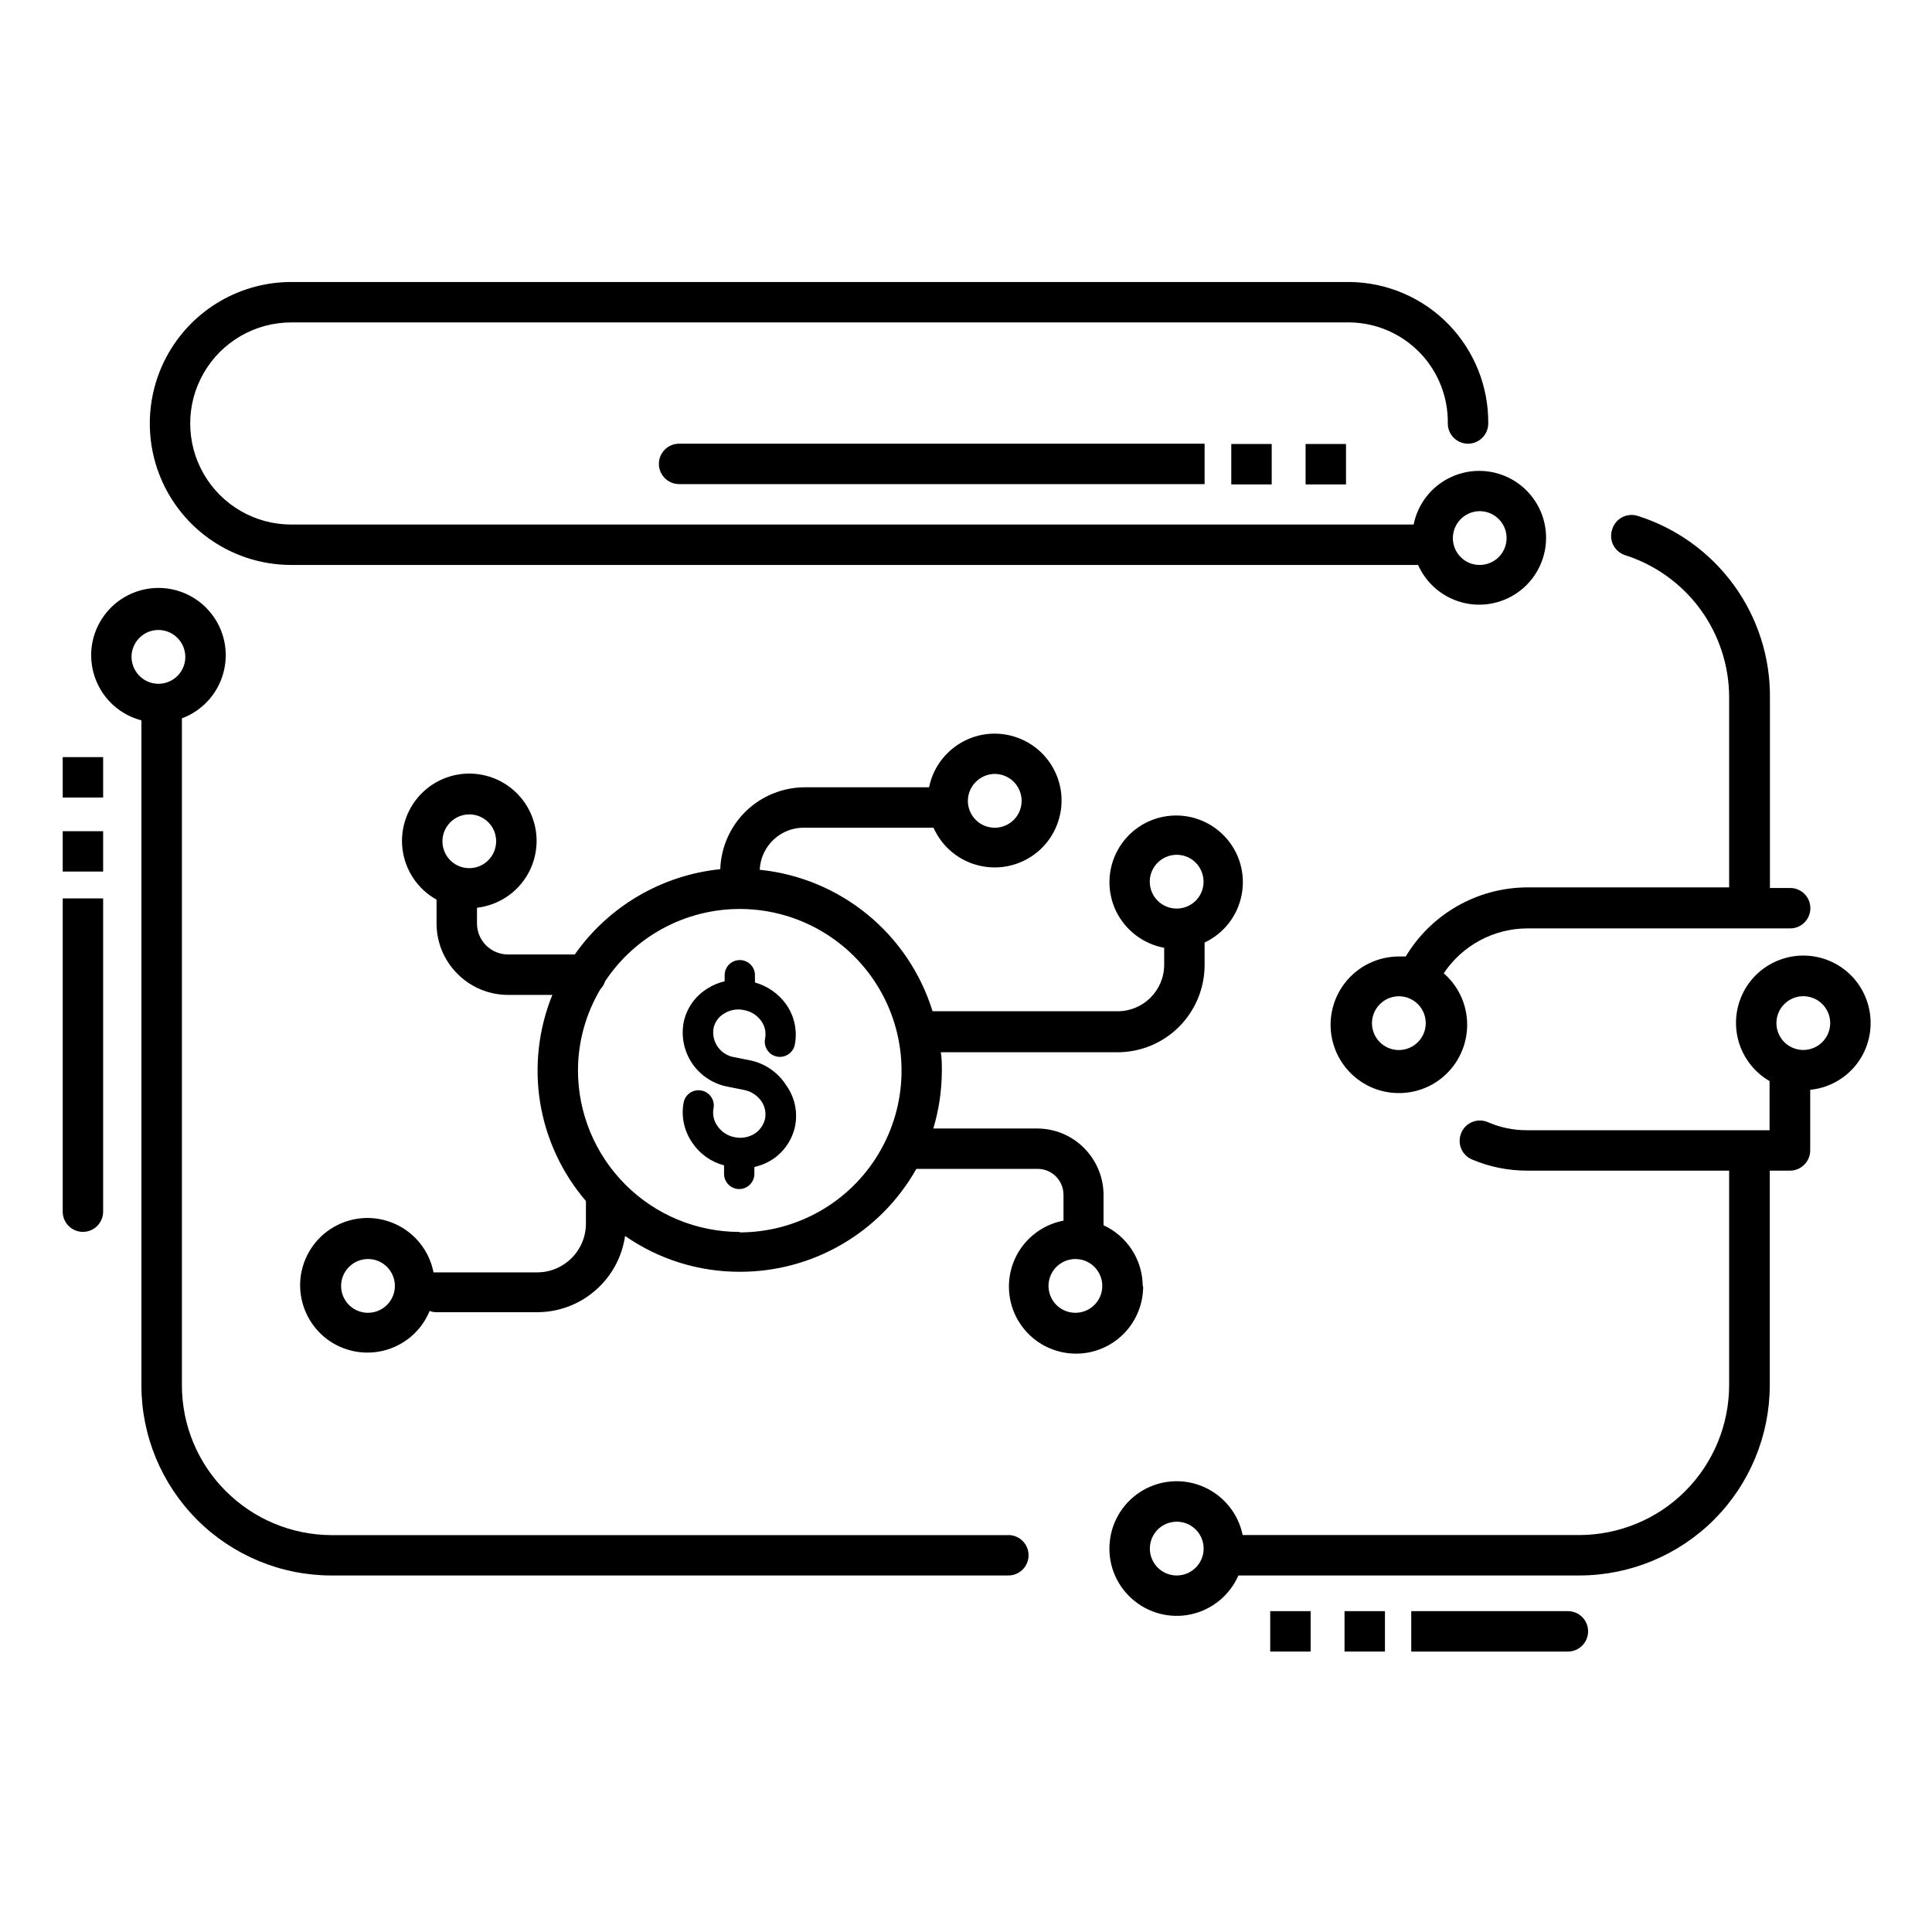 <svg width="38" height="38" viewBox="0 0 26 20" fill="none" xmlns="http://www.w3.org/2000/svg">
<path d="M13.57 17.659H4.46C3.927 17.657 3.415 17.444 3.038 17.066C2.66 16.689 2.448 16.177 2.448 15.643V6.667C2.72 6.566 2.928 6.34 3.005 6.059C3.083 5.779 3.021 5.478 2.839 5.252C2.657 5.024 2.378 4.899 2.087 4.913C1.797 4.928 1.531 5.081 1.373 5.325C1.214 5.569 1.183 5.874 1.288 6.145C1.393 6.417 1.622 6.621 1.903 6.694V15.643C1.903 16.321 2.173 16.972 2.652 17.452C3.132 17.932 3.782 18.202 4.46 18.202H13.57C13.72 18.202 13.842 18.081 13.842 17.93C13.842 17.78 13.72 17.658 13.57 17.658L13.57 17.659ZM1.77 5.829C1.775 5.684 1.866 5.555 2.002 5.502C2.138 5.45 2.293 5.485 2.393 5.59C2.494 5.696 2.522 5.851 2.464 5.985C2.405 6.119 2.272 6.204 2.127 6.202C2.03 6.201 1.938 6.16 1.871 6.09C1.804 6.02 1.768 5.926 1.77 5.829Z" fill="black"/>
<path d="M21.866 4.47C22.274 4.599 22.63 4.855 22.883 5.2C23.135 5.546 23.271 5.962 23.27 6.39V8.942H20.55C19.881 8.946 19.262 9.298 18.918 9.872H18.839C18.549 9.868 18.273 10.001 18.097 10.231C17.92 10.461 17.862 10.761 17.941 11.041C18.02 11.32 18.226 11.546 18.497 11.65C18.768 11.753 19.073 11.723 19.318 11.568C19.563 11.412 19.72 11.15 19.742 10.86C19.764 10.571 19.648 10.288 19.429 10.098C19.681 9.721 20.103 9.495 20.555 9.494H24.091C24.242 9.494 24.363 9.372 24.363 9.222C24.363 9.071 24.242 8.95 24.091 8.95H23.819L23.819 6.39C23.824 5.845 23.653 5.313 23.332 4.872C23.011 4.432 22.558 4.106 22.038 3.942C21.895 3.898 21.743 3.977 21.698 4.119C21.673 4.188 21.676 4.264 21.708 4.33C21.74 4.396 21.797 4.446 21.866 4.47L21.866 4.47ZM18.825 11.131C18.679 11.131 18.547 11.043 18.491 10.908C18.435 10.773 18.466 10.617 18.57 10.514C18.673 10.41 18.829 10.379 18.964 10.435C19.099 10.491 19.187 10.623 19.187 10.769C19.187 10.969 19.025 11.131 18.825 11.131Z" fill="black"/>
<path d="M25.174 10.768C25.174 10.555 25.1 10.349 24.964 10.185C24.827 10.021 24.637 9.911 24.428 9.874C24.218 9.836 24.002 9.874 23.817 9.98C23.632 10.086 23.491 10.253 23.418 10.453C23.344 10.653 23.344 10.873 23.416 11.073C23.489 11.274 23.63 11.442 23.814 11.549V12.21H20.55C20.368 12.211 20.189 12.174 20.022 12.101C19.883 12.042 19.723 12.107 19.665 12.246C19.606 12.385 19.671 12.546 19.81 12.604C20.044 12.703 20.296 12.754 20.55 12.754H23.27V15.642C23.269 16.176 23.057 16.688 22.68 17.066C22.303 17.444 21.791 17.656 21.257 17.658H16.723C16.665 17.373 16.473 17.134 16.208 17.014C15.943 16.894 15.637 16.909 15.384 17.054C15.132 17.199 14.965 17.456 14.935 17.745C14.904 18.034 15.014 18.32 15.231 18.514C15.448 18.708 15.744 18.787 16.028 18.725C16.312 18.663 16.549 18.468 16.666 18.202H21.26C21.938 18.2 22.588 17.93 23.067 17.451C23.546 16.971 23.816 16.32 23.817 15.642V12.754H24.089C24.161 12.754 24.23 12.725 24.281 12.674C24.332 12.623 24.361 12.554 24.361 12.482V11.665V11.666C24.584 11.644 24.79 11.54 24.941 11.374C25.091 11.208 25.174 10.992 25.174 10.768L25.174 10.768ZM15.836 18.202C15.69 18.202 15.558 18.114 15.502 17.979C15.446 17.844 15.477 17.688 15.58 17.584C15.684 17.481 15.839 17.45 15.975 17.506C16.11 17.562 16.198 17.694 16.198 17.84C16.198 18.04 16.036 18.202 15.836 18.202ZM24.268 11.13C24.122 11.13 23.99 11.042 23.934 10.907C23.878 10.772 23.909 10.616 24.012 10.513C24.116 10.409 24.271 10.378 24.406 10.434C24.542 10.49 24.63 10.622 24.63 10.768C24.63 10.968 24.468 11.13 24.268 11.13Z" fill="black"/>
<path d="M17.57 2.975H18.114V3.519H17.57V2.975Z" fill="black"/>
<path d="M16.57 2.975H17.114V3.519H16.57V2.975Z" fill="black"/>
<path d="M8.867 3.243C8.867 3.315 8.896 3.384 8.947 3.435C8.998 3.486 9.067 3.515 9.139 3.515H16.211V2.971H9.139V2.971C8.989 2.971 8.867 3.092 8.867 3.243Z" fill="black"/>
<path d="M0.844 7.189H1.388V7.733H0.844V7.189Z" fill="black"/>
<path d="M0.844 8.186H1.388V8.729H0.844V8.186Z" fill="black"/>
<path d="M0.844 9.634V13.306V13.306C0.844 13.456 0.966 13.578 1.116 13.578C1.266 13.578 1.388 13.456 1.388 13.306V9.09H0.844L0.844 9.634Z" fill="black"/>
<path d="M17.094 18.682H17.638V19.226H17.094V18.682Z" fill="black"/>
<path d="M18.094 18.682H18.638V19.226H18.094V18.682Z" fill="black"/>
<path d="M21.108 18.682H18.992V19.226H21.1C21.25 19.226 21.372 19.104 21.372 18.954C21.372 18.803 21.25 18.682 21.1 18.682L21.108 18.682Z" fill="black"/>
<path d="M3.92 4.603H19.084C19.201 4.867 19.438 5.058 19.72 5.118C20.003 5.178 20.297 5.098 20.511 4.904C20.725 4.71 20.833 4.426 20.801 4.139C20.77 3.852 20.602 3.597 20.351 3.454C20.1 3.312 19.796 3.298 19.533 3.418C19.27 3.537 19.081 3.776 19.024 4.059H3.92C3.434 4.059 2.985 3.8 2.742 3.379C2.499 2.958 2.499 2.44 2.742 2.019C2.985 1.598 3.434 1.339 3.92 1.339H18.173C18.527 1.346 18.863 1.493 19.109 1.748C19.355 2.003 19.489 2.345 19.484 2.699C19.484 2.849 19.605 2.971 19.756 2.971C19.906 2.971 20.028 2.849 20.028 2.699C20.033 2.201 19.84 1.721 19.493 1.364C19.145 1.007 18.671 0.803 18.172 0.795H3.92C3.24 0.795 2.611 1.158 2.271 1.747C1.931 2.336 1.931 3.062 2.271 3.651C2.611 4.24 3.24 4.603 3.92 4.603L3.92 4.603ZM19.91 3.879C20.057 3.878 20.19 3.966 20.247 4.101C20.303 4.236 20.273 4.392 20.17 4.496C20.067 4.6 19.911 4.631 19.775 4.576C19.64 4.52 19.552 4.388 19.552 4.241C19.553 4.043 19.712 3.882 19.91 3.879Z" fill="black"/>
<path d="M15.378 14.305C15.377 14.133 15.327 13.965 15.233 13.82C15.14 13.676 15.007 13.561 14.851 13.489V13.07C14.848 12.836 14.752 12.611 14.585 12.446C14.419 12.28 14.193 12.187 13.958 12.187H12.56C12.636 11.935 12.674 11.674 12.675 11.411C12.675 11.327 12.675 11.245 12.661 11.161H15.041C15.351 11.16 15.648 11.037 15.867 10.818C16.086 10.598 16.21 10.301 16.211 9.991V9.684C16.471 9.562 16.657 9.322 16.71 9.039C16.764 8.756 16.679 8.465 16.481 8.256C16.284 8.047 15.998 7.945 15.713 7.982C15.427 8.019 15.177 8.191 15.04 8.443C14.902 8.696 14.894 8.999 15.018 9.259C15.143 9.518 15.384 9.703 15.667 9.755V9.983C15.667 10.329 15.386 10.609 15.041 10.609H12.55C12.392 10.098 12.087 9.645 11.674 9.307C11.26 8.968 10.756 8.759 10.224 8.705C10.239 8.383 10.508 8.131 10.83 8.139H12.563C12.68 8.403 12.917 8.595 13.2 8.654C13.482 8.714 13.776 8.634 13.99 8.441C14.204 8.247 14.312 7.962 14.281 7.675C14.249 7.388 14.082 7.133 13.831 6.991C13.579 6.848 13.275 6.834 13.013 6.954C12.75 7.074 12.56 7.312 12.503 7.595H10.83C10.535 7.596 10.252 7.711 10.039 7.916C9.827 8.122 9.703 8.402 9.693 8.697C8.905 8.778 8.191 9.196 7.735 9.845H6.835C6.605 9.843 6.42 9.658 6.419 9.428V9.216C6.707 9.183 6.962 9.014 7.105 8.761C7.247 8.508 7.26 8.203 7.139 7.939C7.018 7.675 6.778 7.485 6.493 7.428C6.209 7.371 5.914 7.454 5.701 7.651C5.488 7.848 5.382 8.135 5.416 8.423C5.451 8.712 5.621 8.966 5.875 9.107V9.428C5.875 9.683 5.977 9.927 6.157 10.106C6.337 10.287 6.58 10.388 6.835 10.389H7.433C7.247 10.848 7.19 11.35 7.269 11.839C7.349 12.328 7.562 12.786 7.885 13.163V13.47C7.883 13.831 7.59 14.123 7.229 14.123H5.834C5.778 13.836 5.587 13.594 5.321 13.473C5.055 13.351 4.747 13.366 4.493 13.512C4.24 13.657 4.073 13.916 4.043 14.207C4.015 14.498 4.128 14.785 4.347 14.978C4.567 15.171 4.866 15.245 5.151 15.179C5.436 15.112 5.671 14.913 5.782 14.642C5.81 14.653 5.839 14.659 5.869 14.659H7.229C7.517 14.659 7.795 14.555 8.012 14.366C8.229 14.178 8.371 13.918 8.412 13.633C8.865 13.948 9.403 14.116 9.955 14.115C10.438 14.116 10.913 13.989 11.331 13.745C11.749 13.502 12.094 13.152 12.332 12.73H13.964H13.964C14.056 12.73 14.145 12.767 14.21 12.832C14.275 12.898 14.312 12.986 14.312 13.079V13.427C14.086 13.47 13.886 13.597 13.75 13.783C13.615 13.969 13.556 14.199 13.585 14.427C13.613 14.655 13.728 14.863 13.905 15.01C14.082 15.156 14.308 15.229 14.537 15.215C14.767 15.201 14.982 15.099 15.139 14.932C15.296 14.764 15.384 14.543 15.384 14.313L15.378 14.305ZM15.473 8.865C15.473 8.719 15.562 8.587 15.697 8.531C15.833 8.475 15.989 8.506 16.092 8.61C16.195 8.715 16.225 8.871 16.169 9.006C16.112 9.141 15.979 9.228 15.832 9.227C15.634 9.226 15.473 9.064 15.473 8.865ZM13.384 7.415C13.531 7.415 13.664 7.502 13.72 7.637C13.777 7.772 13.747 7.928 13.644 8.032C13.541 8.136 13.385 8.168 13.249 8.112C13.114 8.056 13.025 7.924 13.025 7.777C13.027 7.579 13.186 7.419 13.384 7.415ZM6.312 7.96C6.459 7.958 6.592 8.046 6.649 8.181C6.705 8.316 6.675 8.472 6.572 8.576C6.469 8.68 6.313 8.712 6.177 8.656C6.042 8.6 5.954 8.468 5.954 8.321C5.955 8.123 6.114 7.962 6.312 7.96ZM4.952 14.667C4.806 14.667 4.674 14.579 4.618 14.444C4.562 14.309 4.593 14.153 4.697 14.05C4.8 13.946 4.956 13.915 5.091 13.971C5.226 14.027 5.314 14.159 5.314 14.306C5.314 14.505 5.152 14.667 4.952 14.667ZM9.954 13.579V13.579C9.377 13.579 8.824 13.35 8.416 12.942C8.008 12.534 7.778 11.98 7.778 11.403C7.779 11.02 7.883 10.645 8.078 10.315C8.107 10.284 8.13 10.247 8.143 10.206C8.566 9.568 9.293 9.199 10.058 9.235C10.823 9.271 11.512 9.706 11.874 10.38C12.236 11.055 12.217 11.87 11.823 12.527C11.43 13.184 10.72 13.585 9.954 13.585L9.954 13.579ZM14.472 14.667C14.326 14.667 14.194 14.579 14.138 14.444C14.082 14.309 14.113 14.153 14.216 14.05C14.32 13.946 14.476 13.915 14.611 13.971C14.746 14.027 14.834 14.159 14.834 14.306C14.834 14.505 14.672 14.667 14.472 14.667Z" fill="black"/>
<path d="M10.092 11.269L9.874 11.226V11.226C9.693 11.192 9.573 11.021 9.602 10.839C9.619 10.756 9.67 10.684 9.744 10.641C9.825 10.589 9.922 10.573 10.016 10.594C10.107 10.611 10.189 10.663 10.244 10.739C10.294 10.808 10.313 10.895 10.296 10.978C10.285 11.031 10.296 11.086 10.326 11.131C10.355 11.177 10.402 11.208 10.455 11.219C10.565 11.241 10.673 11.17 10.696 11.06C10.733 10.87 10.691 10.673 10.579 10.515C10.477 10.373 10.329 10.269 10.16 10.222V10.206V10.124C10.16 10.011 10.069 9.92 9.956 9.92C9.843 9.92 9.752 10.011 9.752 10.124V10.206C9.673 10.224 9.597 10.255 9.529 10.298C9.359 10.399 9.239 10.567 9.2 10.76C9.164 10.954 9.207 11.155 9.319 11.317C9.432 11.479 9.604 11.59 9.798 11.625L10.016 11.669H10.016C10.108 11.687 10.189 11.74 10.244 11.816C10.293 11.885 10.312 11.972 10.296 12.055C10.277 12.138 10.226 12.211 10.155 12.257C10.073 12.307 9.976 12.324 9.882 12.303C9.791 12.285 9.71 12.232 9.657 12.156C9.606 12.087 9.586 12 9.602 11.916C9.624 11.805 9.551 11.697 9.44 11.676C9.329 11.654 9.221 11.726 9.2 11.838C9.164 12.027 9.208 12.224 9.319 12.382C9.419 12.53 9.57 12.637 9.744 12.683V12.716V12.798C9.744 12.91 9.835 13.002 9.948 13.002C10.06 13.002 10.152 12.91 10.152 12.798V12.73C10.153 12.722 10.153 12.713 10.152 12.705C10.231 12.687 10.307 12.657 10.377 12.615C10.545 12.511 10.662 12.343 10.701 12.15C10.737 11.96 10.694 11.764 10.581 11.606C10.471 11.432 10.294 11.31 10.092 11.269Z" fill="black"/>
</svg>